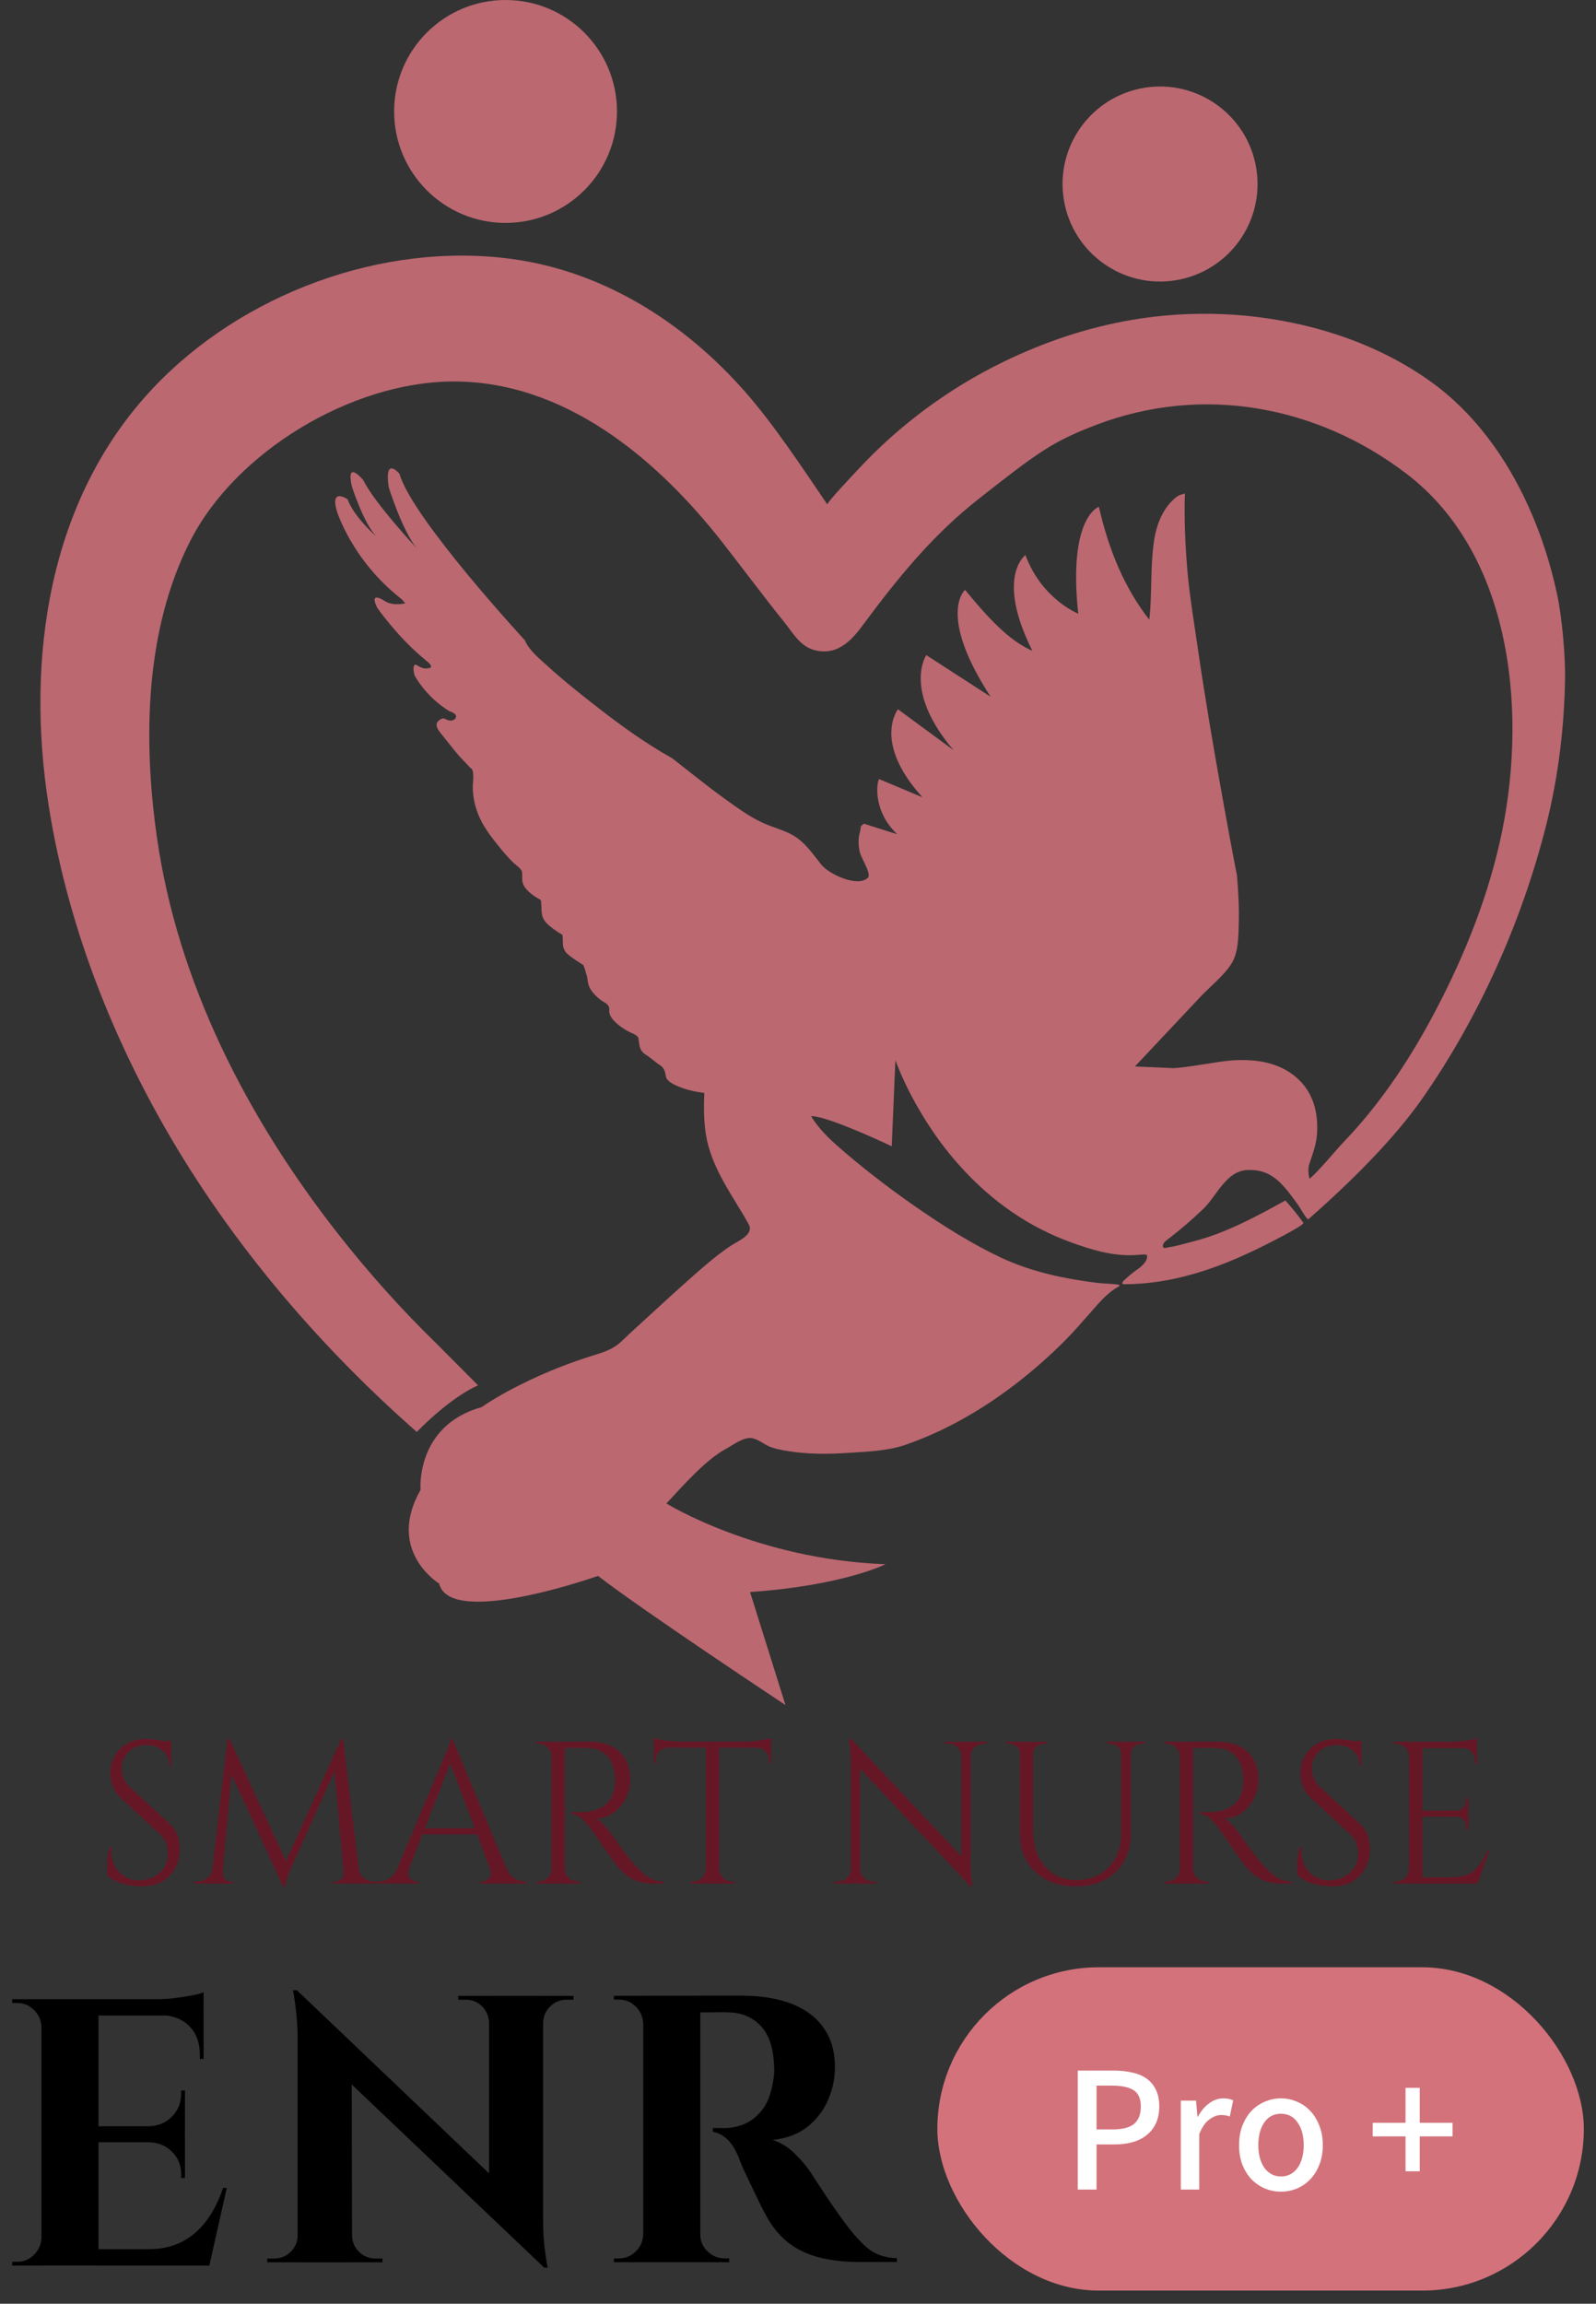 <svg width="79" height="114" viewBox="0 0 79 114" fill="none" xmlns="http://www.w3.org/2000/svg">
<rect x="0" y="0" width="79" height="114" fill="#333333" stroke="none"/>
<path d="M77.071 29.392C76.749 27.899 76.281 26.436 75.65 25.046C74.562 22.644 72.97 20.422 70.809 18.876C69.055 17.621 67.041 16.741 64.957 16.202C62.044 15.449 58.979 15.326 56.015 15.832C53.808 16.207 51.669 16.931 49.658 17.91C46.955 19.224 44.498 21.046 42.453 23.253C42.311 23.406 40.914 24.877 40.953 24.965C39.69 23.108 38.297 20.991 36.854 19.355C33.861 15.964 29.892 13.437 25.355 12.817C18.957 11.944 11.973 14.532 7.561 19.222C2.374 24.735 1.269 32.613 2.407 39.851C3.257 45.244 5.183 50.442 7.826 55.206C11.097 61.104 15.572 66.412 20.63 70.859C22.45 69.015 23.665 68.555 23.665 68.555L21.6 66.482C19.855 64.783 18.228 62.961 16.726 61.047C12.251 55.342 8.789 48.64 7.763 41.401C7.079 36.593 7.171 31.165 9.424 26.756C11.688 22.326 17.398 18.93 22.334 18.878C27.91 18.819 32.506 22.683 35.768 26.852C36.769 28.131 37.807 29.532 38.827 30.795C39.361 31.459 39.733 32.249 40.833 32.234C41.649 32.223 42.234 31.577 42.685 30.968C44.413 28.634 46.14 26.497 48.439 24.691C51.417 22.353 52.095 21.853 54.248 21.03C59.494 19.022 65.175 20.058 69.611 23.436C74.98 27.524 75.628 35.577 74.229 41.706C73.524 44.795 72.293 47.748 70.783 50.527C69.627 52.653 68.221 54.731 66.54 56.478C66.108 56.927 65.298 57.938 64.816 58.333C64.764 58.107 64.737 57.829 64.805 57.617C64.957 57.146 65.143 56.686 65.184 56.189C65.265 55.212 65.068 54.232 64.368 53.507C63.465 52.574 62.211 52.395 61 52.473C60.26 52.522 58.824 52.826 58.084 52.857L56.179 52.773C56.774 52.141 57.372 51.506 57.968 50.871C58.449 50.358 58.931 49.848 59.41 49.336C59.897 48.819 60.545 48.313 60.932 47.727C61.304 47.162 61.3 46.352 61.318 45.695C61.34 44.902 61.296 44.11 61.228 43.319C60.985 42.08 60.757 40.839 60.534 39.597C60.076 37.066 59.645 34.528 59.275 31.982C59.097 30.756 58.881 29.473 58.773 28.216C58.655 26.819 58.614 25.597 58.651 24.419C58.513 24.463 58.362 24.492 58.248 24.581C57.563 25.111 57.241 25.959 57.118 26.793C56.932 28.078 57.033 29.381 56.89 30.668C55.66 29.09 54.885 27.231 54.394 25.078C54.394 25.078 52.855 25.578 53.372 30.368C53.372 30.368 51.563 29.65 50.758 27.467C50.758 27.467 49.264 28.529 51.101 32.205C49.926 31.697 48.89 30.548 47.769 29.19C47.769 29.19 46.372 30.377 49.032 34.476L45.851 32.418C45.851 32.418 44.666 34.132 47.195 37.118L44.447 35.098C44.447 35.098 43.171 36.714 45.66 39.453L43.519 38.555C43.432 38.579 43.123 40.057 44.41 41.283L42.764 40.76C42.519 40.935 42.646 40.9 42.562 41.187C42.468 41.511 42.488 41.854 42.562 42.181C42.626 42.454 43.154 43.256 42.954 43.442C42.44 43.921 41.03 43.258 40.647 42.778C40.288 42.33 39.937 41.813 39.466 41.471C39.031 41.156 38.496 41.016 38.002 40.821C37.244 40.525 36.561 40.022 35.904 39.549C35.006 38.903 34.146 38.202 33.275 37.524C31.799 36.698 30.503 35.733 29.178 34.69C28.473 34.134 27.772 33.569 27.109 32.963C26.719 32.606 26.187 32.188 25.979 31.682C25.979 31.682 20.387 25.63 19.774 23.447C19.774 23.447 19.008 22.528 19.238 24.098C19.238 24.098 19.888 26.204 20.617 27.123C20.617 27.123 18.53 24.884 17.983 23.763C17.983 23.763 17.12 22.701 17.41 24.049C17.41 24.049 18.007 25.945 18.66 26.576C18.364 26.313 17.493 25.492 17.208 24.711C17.208 24.711 16.345 24.109 16.663 25.256C16.663 25.256 17.381 27.697 19.879 29.65L20.061 29.852C20.061 29.852 19.419 30.025 18.99 29.707C18.99 29.707 18.244 29.219 18.675 30.081C18.675 30.081 19.595 31.402 20.829 32.466L21.204 32.781C21.204 32.781 21.519 33.068 21.175 33.068C21.175 33.068 20.974 33.153 20.602 32.895C20.602 32.895 20.372 32.81 20.516 33.412C20.516 33.412 21.033 34.445 22.239 35.192C22.239 35.192 22.671 35.306 22.555 35.535C22.555 35.535 22.41 35.794 22.01 35.564C21.889 35.494 21.644 35.689 21.618 35.796C21.572 35.984 21.736 36.188 21.845 36.322C22.145 36.685 22.428 37.064 22.734 37.419L23.301 38.016C23.301 38.016 23.474 38.005 23.415 38.723C23.415 38.723 23.271 39.728 23.96 40.878C24.171 41.226 24.429 41.557 24.683 41.872C24.911 42.159 25.154 42.435 25.414 42.693C25.537 42.813 25.83 42.991 25.843 43.17C25.863 43.431 25.808 43.61 25.94 43.843C26.091 44.112 26.452 44.364 26.713 44.504C26.732 44.515 26.754 44.526 26.765 44.545C26.776 44.561 26.778 44.58 26.78 44.6C26.833 45.051 26.73 45.344 27.063 45.69C27.227 45.859 27.591 46.126 27.796 46.231C27.81 46.238 27.823 46.244 27.831 46.258C27.838 46.268 27.84 46.282 27.842 46.295C27.895 46.645 27.79 46.809 27.998 47.109C28.134 47.304 28.845 47.735 28.845 47.735C28.913 47.762 28.996 48.13 29.018 48.193C29.11 48.458 29.064 48.613 29.185 48.867C29.292 49.093 29.585 49.397 29.796 49.524C29.885 49.579 29.986 49.629 30.06 49.706C30.161 49.807 30.168 49.883 30.157 50.017C30.13 50.341 30.568 50.75 31.092 51.035C31.216 51.103 31.503 51.197 31.582 51.328C31.6 51.357 31.604 51.392 31.608 51.425C31.657 51.773 31.648 51.994 31.994 52.211C32.228 52.357 32.471 52.587 32.697 52.732C32.863 52.837 32.922 53.036 32.953 53.22C32.962 53.266 32.968 53.316 32.99 53.358C33.123 53.601 33.566 53.763 33.809 53.851C34.133 53.967 34.474 54.032 34.816 54.074C34.829 54.076 34.842 54.078 34.851 54.087C34.862 54.098 34.862 54.115 34.862 54.131C34.825 54.993 34.834 55.871 35.066 56.712C35.464 58.151 36.346 59.298 37.058 60.579C37.34 61.087 36.548 61.402 36.235 61.606C35.576 62.035 34.976 62.55 34.387 63.068C33.588 63.773 32.802 64.492 32.016 65.214C31.617 65.582 31.212 65.943 30.822 66.322C30.328 66.801 29.874 66.913 29.239 67.112C28.86 67.231 28.486 67.36 28.116 67.498C27.47 67.736 26.837 68.004 26.216 68.299C25.465 68.656 24.722 69.05 24.026 69.505C23.965 69.547 23.901 69.587 23.842 69.63C20.549 70.55 20.816 73.729 20.816 73.729C19.093 76.755 21.736 78.362 21.736 78.362C22.272 80.582 29.601 77.983 29.601 77.983C31.843 79.715 38.88 84.374 38.88 84.374L37.126 78.782C41.776 78.456 43.832 77.405 43.832 77.405C37.476 77.175 32.986 74.399 32.986 74.399C33.778 73.554 34.912 72.247 35.924 71.701C36.32 71.487 36.841 71.069 37.275 71.178C37.61 71.264 37.892 71.533 38.223 71.634C38.604 71.752 39 71.813 39.396 71.861C40.222 71.96 41.06 71.956 41.89 71.901C42.81 71.84 43.907 71.811 44.789 71.507C46.751 70.832 48.57 69.788 50.215 68.531C51.117 67.841 51.968 67.091 52.768 66.285C53.194 65.853 53.604 65.37 54.013 64.91C54.416 64.459 54.828 63.953 55.369 63.666C55.391 63.653 55.419 63.635 55.413 63.609C55.408 63.585 55.38 63.576 55.356 63.572C55.003 63.515 54.64 63.526 54.285 63.48C52.652 63.272 51.049 62.937 49.551 62.234C48.108 61.553 46.746 60.697 45.435 59.793C44.205 58.943 43.009 58.037 41.87 57.067C41.26 56.548 40.633 56.003 40.2 55.315L40.156 55.228C40.156 55.228 40.307 55.237 40.401 55.256C41.485 55.46 44.139 56.723 44.139 56.723L44.321 52.471H44.323C44.367 52.59 44.41 52.706 44.459 52.822C44.647 53.283 44.859 53.735 45.089 54.177C45.42 54.812 45.79 55.429 46.197 56.02C46.69 56.739 47.237 57.419 47.839 58.048C48.518 58.76 49.264 59.403 50.072 59.962C50.968 60.577 51.938 61.083 52.958 61.457C54.035 61.853 55.167 62.197 56.328 62.098C56.387 62.094 56.757 62.044 56.774 62.123C56.834 62.416 56.466 62.703 56.275 62.834C56.017 63.011 55.91 63.112 55.629 63.366C55.588 63.403 55.533 63.48 55.566 63.526C55.588 63.559 55.642 63.55 55.684 63.55C58.066 63.537 60.242 62.777 62.36 61.742C62.513 61.667 64.602 60.632 64.514 60.509C64.238 60.123 63.941 59.756 63.623 59.405C62.2 60.194 60.65 61.032 59.065 61.431C58.638 61.538 58.403 61.63 57.782 61.735C57.681 61.752 57.565 61.796 57.56 61.66C57.556 61.503 57.729 61.385 57.852 61.293C58.427 60.855 59.032 60.327 59.557 59.826C60.238 59.178 60.683 57.934 61.766 57.897C62.944 57.857 63.489 58.545 64.311 59.71C64.37 59.795 64.698 60.393 64.77 60.329C66.721 58.611 68.957 56.443 70.439 54.308C73.237 50.286 75.335 45.581 76.534 40.832C77.13 38.469 77.426 36.035 77.469 33.6C77.485 32.431 77.318 30.537 77.071 29.392Z" fill="#BB6871"/>
<path d="M25.024 11.031C28.07 11.031 30.54 8.561 30.54 5.515C30.54 2.469 28.07 0 25.024 0C21.978 0 19.509 2.469 19.509 5.515C19.509 8.561 21.978 11.031 25.024 11.031Z" fill="#BB6871"/>
<path d="M58.199 13.869C60.829 13.439 62.613 10.959 62.183 8.328C61.754 5.698 59.273 3.914 56.643 4.344C54.013 4.774 52.229 7.254 52.658 9.884C53.088 12.514 55.569 14.298 58.199 13.869Z" fill="#BB6871"/>
<path d="M7.218 86.052C7.325 86.052 7.44 86.059 7.565 86.072C7.689 86.085 7.809 86.105 7.926 86.126C8.044 86.15 8.151 86.172 8.247 86.196C8.343 86.22 8.419 86.244 8.471 86.27V87.382H8.382C8.382 87.061 8.271 86.809 8.051 86.626C7.831 86.442 7.562 86.351 7.249 86.351C6.88 86.351 6.584 86.466 6.357 86.698C6.13 86.928 6.017 87.197 6.017 87.504C6.017 87.63 6.045 87.779 6.102 87.951C6.159 88.121 6.263 88.28 6.418 88.426L8.393 90.25C8.594 90.438 8.726 90.638 8.794 90.852C8.862 91.066 8.894 91.273 8.894 91.473C8.894 92.027 8.726 92.478 8.389 92.827C8.051 93.176 7.595 93.348 7.02 93.348C6.858 93.348 6.671 93.33 6.453 93.298C6.235 93.265 6.026 93.206 5.821 93.123C5.616 93.04 5.448 92.931 5.315 92.799C5.296 92.692 5.285 92.559 5.285 92.397C5.285 92.236 5.298 92.068 5.324 91.892C5.35 91.715 5.387 91.554 5.435 91.406H5.524C5.492 91.746 5.535 92.044 5.655 92.297C5.775 92.552 5.952 92.744 6.181 92.873C6.412 93.003 6.673 93.062 6.967 93.047C7.336 93.027 7.65 92.899 7.916 92.661C8.182 92.424 8.312 92.105 8.312 91.704C8.312 91.51 8.28 91.336 8.212 91.179C8.144 91.022 8.049 90.887 7.922 90.773L5.997 88.99C5.797 88.803 5.657 88.598 5.577 88.374C5.496 88.149 5.457 87.942 5.457 87.748C5.457 87.467 5.524 87.197 5.657 86.937C5.79 86.676 5.991 86.464 6.255 86.301C6.518 86.137 6.841 86.054 7.222 86.054L7.218 86.052ZM8.471 86.153V86.364H7.709V86.153H8.471Z" fill="#661726"/>
<path d="M10.727 92.476V93.208H9.616V93.108H9.777C9.958 93.108 10.117 93.053 10.259 92.942C10.398 92.831 10.483 92.676 10.509 92.476H10.73H10.727ZM11.259 86.052H11.36L11.56 86.643L10.969 93.208H10.429L11.261 86.052H11.259ZM11.02 92.637V92.687C11.02 92.794 11.059 92.892 11.135 92.984C11.211 93.073 11.303 93.119 11.41 93.119H11.56V93.208H10.95V92.637H11.02ZM11.36 86.052L14.245 92.297L14.014 93.35L11.168 87.177L11.357 86.054L11.36 86.052ZM16.892 86.052L16.972 86.724L14.457 92.326C14.357 92.552 14.28 92.744 14.226 92.901C14.171 93.058 14.136 93.206 14.115 93.348H14.014L13.875 92.716L16.892 86.05V86.052ZM17.012 92.637H17.081V93.208H16.471V93.119H16.621C16.735 93.119 16.828 93.073 16.903 92.984C16.977 92.894 17.014 92.794 17.014 92.687V92.637H17.012ZM16.981 86.052L17.842 93.208H17.059L16.508 87.135L16.89 86.052H16.979H16.981ZM17.543 92.476H17.753C17.785 92.676 17.872 92.831 18.014 92.942C18.154 93.053 18.311 93.108 18.485 93.108H18.644V93.208H17.541V92.476H17.543Z" fill="#661726"/>
<path d="M20.238 92.476C20.192 92.609 20.183 92.722 20.218 92.816C20.251 92.91 20.307 92.982 20.384 93.032C20.46 93.082 20.538 93.106 20.619 93.106H20.708V93.206H18.694V93.106H18.784C18.939 93.106 19.095 93.058 19.259 92.96C19.422 92.864 19.558 92.7 19.664 92.474H20.235L20.238 92.476ZM22.393 86.052L22.483 86.754L19.967 93.178H19.366L21.931 87.083C22.005 86.915 22.066 86.772 22.116 86.652C22.167 86.532 22.21 86.414 22.247 86.301C22.284 86.187 22.302 86.105 22.302 86.05H22.391L22.393 86.052ZM23.806 90.473V90.773H20.669V90.473H23.806ZM22.393 86.052L25.36 93.147H24.508L22.193 87.003L22.393 86.05V86.052ZM24.257 92.476H25.079C25.179 92.703 25.312 92.866 25.48 92.962C25.648 93.06 25.807 93.108 25.962 93.108H26.042V93.208H23.786V93.108H23.876C24.002 93.108 24.115 93.053 24.216 92.942C24.316 92.831 24.329 92.676 24.255 92.476H24.257Z" fill="#661726"/>
<path d="M27.335 86.924H27.304C27.298 86.75 27.232 86.602 27.108 86.477C26.984 86.353 26.836 86.292 26.661 86.292H26.53V86.192H27.333V86.924H27.335ZM27.335 92.476V93.208H26.533V93.108H26.663C26.838 93.108 26.986 93.047 27.11 92.923C27.235 92.799 27.3 92.65 27.306 92.476H27.337H27.335ZM27.956 86.192V93.208H27.304V86.192H27.956ZM29.24 86.192C29.541 86.192 29.813 86.236 30.057 86.323C30.301 86.41 30.506 86.534 30.674 86.698C30.842 86.861 30.971 87.059 31.06 87.288C31.149 87.519 31.195 87.781 31.195 88.075C31.195 88.396 31.121 88.703 30.971 88.997C30.82 89.291 30.617 89.529 30.36 89.714C30.103 89.897 29.813 89.989 29.493 89.989C29.606 90.035 29.73 90.131 29.863 90.275C29.996 90.418 30.114 90.556 30.214 90.691C30.395 90.952 30.554 91.175 30.689 91.362C30.827 91.55 30.964 91.733 31.106 91.914C31.245 92.095 31.367 92.238 31.468 92.345C31.601 92.491 31.736 92.622 31.869 92.735C32.002 92.849 32.148 92.94 32.305 93.006C32.462 93.073 32.636 93.106 32.83 93.106V93.206H32.279C31.971 93.206 31.705 93.16 31.481 93.067C31.256 92.973 31.069 92.858 30.914 92.72C30.759 92.583 30.631 92.452 30.524 92.323C30.504 92.297 30.45 92.219 30.358 92.092C30.269 91.966 30.162 91.813 30.038 91.637C29.913 91.46 29.791 91.284 29.672 91.112C29.552 90.937 29.447 90.789 29.36 90.665C29.273 90.54 29.223 90.469 29.209 90.449C29.083 90.281 28.941 90.128 28.789 89.987C28.634 89.847 28.468 89.775 28.287 89.775V89.675C28.494 89.682 28.671 89.682 28.819 89.675C28.994 89.668 29.183 89.642 29.39 89.594C29.597 89.549 29.791 89.451 29.972 89.305C30.153 89.159 30.291 88.934 30.382 88.633C30.402 88.559 30.419 88.468 30.432 88.359C30.445 88.247 30.45 88.141 30.443 88.034C30.437 87.58 30.321 87.216 30.097 86.946C29.872 86.676 29.573 86.53 29.198 86.51C29.011 86.497 28.819 86.493 28.623 86.495C28.427 86.499 28.194 86.499 27.925 86.499C27.925 86.493 27.917 86.464 27.899 86.414C27.882 86.364 27.858 86.288 27.825 86.188H29.238L29.24 86.192ZM27.928 92.476H27.958C27.958 92.65 28.021 92.799 28.148 92.923C28.274 93.047 28.425 93.108 28.599 93.108H28.719V93.208H27.928V92.476Z" fill="#661726"/>
<path d="M32.366 86.002C32.433 86.028 32.534 86.057 32.671 86.083C32.808 86.109 32.961 86.133 33.126 86.153C33.294 86.172 33.447 86.183 33.589 86.183L32.366 86.294V86.004V86.002ZM38.168 86.183V86.484H32.366V86.183H38.168ZM33.057 86.453V86.484C32.889 86.49 32.749 86.552 32.636 86.665C32.523 86.778 32.466 86.92 32.466 87.085V87.255L32.366 87.266V86.456H33.057V86.453ZM34.971 92.476V93.208H34.168V93.108H34.299C34.474 93.108 34.622 93.047 34.746 92.923C34.87 92.799 34.936 92.65 34.942 92.476H34.973H34.971ZM35.592 86.222V93.208H34.94V86.222H35.592ZM35.561 92.476H35.592C35.598 92.65 35.664 92.799 35.788 92.923C35.912 93.047 36.06 93.108 36.235 93.108H36.365V93.208H35.563V92.476H35.561ZM38.166 86.002V86.292L36.943 86.181C37.089 86.181 37.246 86.17 37.41 86.15C37.573 86.131 37.726 86.107 37.865 86.081C38.005 86.055 38.105 86.028 38.166 86V86.002ZM38.166 86.453V87.264L38.066 87.253V87.083C38.066 86.915 38.007 86.776 37.891 86.663C37.774 86.549 37.636 86.488 37.475 86.482V86.451H38.166V86.453Z" fill="#661726"/>
<path d="M42.146 92.496V93.206H41.313V93.106H41.503C41.671 93.106 41.815 93.045 41.935 92.925C42.055 92.805 42.116 92.661 42.116 92.493H42.146V92.496ZM42.127 86.041L42.567 86.604L42.578 93.209H42.116V87.295C42.116 86.955 42.085 86.536 42.026 86.041H42.127ZM42.127 86.041L47.949 92.256L48.038 93.348L42.216 87.144L42.127 86.041ZM42.578 92.496C42.578 92.663 42.639 92.807 42.759 92.927C42.879 93.047 43.022 93.108 43.19 93.108H43.38V93.209H42.547V92.498H42.578V92.496ZM46.778 86.192H47.611V86.903H47.591C47.585 86.728 47.523 86.584 47.406 86.467C47.288 86.349 47.144 86.292 46.97 86.292H46.78V86.192H46.778ZM48.04 86.192V92.064C48.04 92.278 48.047 92.483 48.06 92.681C48.073 92.877 48.097 93.1 48.13 93.348H48.04L47.589 92.816V86.192H48.04ZM48.842 86.192V86.292H48.661C48.493 86.292 48.35 86.351 48.23 86.467C48.11 86.584 48.047 86.728 48.04 86.903H48.01V86.192H48.842Z" fill="#661726"/>
<path d="M50.516 86.192V86.793H50.486C50.486 86.647 50.433 86.525 50.331 86.432C50.228 86.338 50.102 86.292 49.956 86.292H49.795V86.192H50.516ZM51.137 86.192V90.602C51.137 91.083 51.227 91.506 51.403 91.874C51.58 92.243 51.831 92.528 52.151 92.731C52.471 92.934 52.842 93.036 53.263 93.036C53.709 93.036 54.102 92.94 54.435 92.746C54.769 92.552 55.03 92.284 55.218 91.94C55.405 91.595 55.499 91.192 55.499 90.732V86.192H55.97V90.732C55.97 91.253 55.859 91.709 55.634 92.101C55.41 92.491 55.094 92.799 54.686 93.019C54.278 93.239 53.803 93.35 53.263 93.35C52.722 93.35 52.223 93.241 51.804 93.025C51.386 92.81 51.063 92.504 50.832 92.114C50.601 91.724 50.486 91.269 50.486 90.745V86.194H51.137V86.192ZM51.828 86.192V86.292H51.667C51.521 86.292 51.395 86.338 51.292 86.432C51.19 86.525 51.137 86.645 51.137 86.793H51.118V86.192H51.831H51.828ZM55.527 86.192V86.793H55.497C55.497 86.647 55.444 86.525 55.342 86.432C55.24 86.338 55.113 86.292 54.967 86.292H54.806V86.192H55.527ZM56.661 86.192V86.292H56.499C56.353 86.292 56.227 86.338 56.125 86.432C56.02 86.525 55.97 86.645 55.97 86.793H55.95V86.192H56.661Z" fill="#661726"/>
<path d="M58.433 86.924H58.403C58.396 86.75 58.331 86.602 58.206 86.477C58.082 86.353 57.934 86.292 57.759 86.292H57.629V86.192H58.431V86.924H58.433ZM58.433 92.476V93.208H57.631V93.108H57.762C57.936 93.108 58.084 93.047 58.209 92.923C58.333 92.799 58.398 92.65 58.405 92.476H58.435H58.433ZM59.054 86.192V93.208H58.403V86.192H59.054ZM60.338 86.192C60.639 86.192 60.911 86.236 61.156 86.323C61.4 86.41 61.605 86.534 61.772 86.698C61.94 86.861 62.069 87.059 62.158 87.288C62.248 87.519 62.293 87.781 62.293 88.075C62.293 88.396 62.219 88.703 62.069 88.997C61.918 89.291 61.716 89.529 61.458 89.714C61.201 89.897 60.911 89.989 60.591 89.989C60.704 90.035 60.828 90.131 60.962 90.275C61.094 90.418 61.212 90.556 61.312 90.691C61.493 90.952 61.652 91.175 61.788 91.362C61.925 91.55 62.062 91.733 62.204 91.914C62.343 92.095 62.465 92.238 62.566 92.345C62.699 92.491 62.832 92.622 62.967 92.735C63.1 92.849 63.246 92.94 63.403 93.006C63.56 93.073 63.734 93.106 63.928 93.106V93.206H63.377C63.069 93.206 62.803 93.16 62.579 93.067C62.354 92.973 62.167 92.858 62.012 92.72C61.857 92.583 61.729 92.452 61.622 92.323C61.602 92.297 61.548 92.219 61.456 92.092C61.367 91.966 61.26 91.813 61.136 91.637C61.012 91.46 60.889 91.284 60.77 91.112C60.65 90.937 60.545 90.789 60.458 90.665C60.371 90.54 60.321 90.469 60.308 90.449C60.181 90.281 60.039 90.128 59.887 89.987C59.732 89.847 59.566 89.775 59.386 89.775V89.675C59.593 89.682 59.769 89.682 59.917 89.675C60.092 89.668 60.281 89.642 60.489 89.594C60.696 89.549 60.889 89.451 61.071 89.305C61.251 89.159 61.389 88.934 61.48 88.633C61.5 88.559 61.517 88.468 61.53 88.359C61.544 88.247 61.548 88.141 61.541 88.034C61.535 87.58 61.419 87.216 61.195 86.946C60.97 86.676 60.672 86.53 60.297 86.51C60.109 86.497 59.917 86.493 59.721 86.495C59.525 86.499 59.292 86.499 59.024 86.499C59.024 86.493 59.015 86.464 58.998 86.414C58.98 86.364 58.956 86.288 58.923 86.188H60.336L60.338 86.192ZM59.026 92.476H59.056C59.056 92.65 59.12 92.799 59.246 92.923C59.372 93.047 59.523 93.108 59.697 93.108H59.817V93.208H59.026V92.476Z" fill="#661726"/>
<path d="M66.13 86.052C66.237 86.052 66.352 86.059 66.476 86.072C66.6 86.085 66.72 86.105 66.838 86.126C66.956 86.15 67.063 86.172 67.159 86.196C67.257 86.22 67.331 86.244 67.385 86.27V87.382H67.296C67.296 87.061 67.185 86.809 66.965 86.626C66.744 86.442 66.476 86.351 66.162 86.351C65.794 86.351 65.498 86.466 65.271 86.698C65.044 86.928 64.931 87.197 64.931 87.504C64.931 87.63 64.959 87.779 65.016 87.951C65.073 88.121 65.177 88.28 65.332 88.426L67.307 90.25C67.507 90.438 67.64 90.638 67.708 90.852C67.775 91.066 67.808 91.273 67.808 91.473C67.808 92.027 67.638 92.478 67.302 92.827C66.965 93.173 66.509 93.348 65.933 93.348C65.774 93.348 65.585 93.33 65.367 93.298C65.149 93.265 64.94 93.206 64.735 93.123C64.53 93.04 64.362 92.931 64.229 92.799C64.209 92.692 64.198 92.559 64.198 92.397C64.198 92.236 64.212 92.068 64.238 91.892C64.264 91.715 64.301 91.554 64.349 91.406H64.438C64.406 91.746 64.447 92.044 64.569 92.297C64.689 92.552 64.865 92.744 65.094 92.873C65.325 93.003 65.587 93.062 65.881 93.047C66.25 93.027 66.564 92.899 66.827 92.661C67.091 92.424 67.224 92.105 67.224 91.704C67.224 91.51 67.191 91.336 67.124 91.179C67.056 91.022 66.96 90.887 66.834 90.773L64.909 88.99C64.709 88.803 64.569 88.598 64.488 88.374C64.408 88.149 64.368 87.942 64.368 87.748C64.368 87.467 64.436 87.197 64.569 86.937C64.702 86.676 64.9 86.464 65.164 86.301C65.428 86.137 65.751 86.054 66.132 86.054L66.13 86.052ZM67.383 86.153V86.364H66.622V86.153H67.383Z" fill="#661726"/>
<path d="M69.778 86.924H69.748C69.748 86.75 69.685 86.602 69.558 86.477C69.432 86.353 69.281 86.292 69.107 86.292H68.987L68.978 86.192H69.781V86.924H69.778ZM69.778 92.476V93.208H68.976V93.108H69.107C69.281 93.108 69.43 93.047 69.552 92.923C69.676 92.799 69.741 92.65 69.748 92.476H69.778ZM70.4 86.192V93.208H69.748V86.192H70.4ZM73.105 86.192V86.504H70.369V86.192H73.105ZM72.673 89.599V89.9H70.367V89.599H72.673ZM73.105 92.897V93.208H70.369V92.897H73.105ZM73.715 91.585L73.133 93.208H71.47L71.83 92.897C72.183 92.897 72.473 92.842 72.697 92.731C72.922 92.62 73.103 92.465 73.244 92.265C73.384 92.064 73.508 91.837 73.615 91.582H73.715V91.585ZM73.105 86.013V86.303L71.882 86.192C72.028 86.192 72.185 86.181 72.348 86.161C72.512 86.142 72.664 86.118 72.804 86.092C72.943 86.066 73.044 86.037 73.105 86.011V86.013ZM72.673 88.96V89.623H72.091V89.603C72.224 89.597 72.338 89.544 72.431 89.448C72.525 89.353 72.571 89.237 72.571 89.102V88.962H72.671L72.673 88.96ZM72.673 89.882V90.545H72.573V90.394C72.573 90.261 72.527 90.146 72.433 90.048C72.34 89.952 72.226 89.902 72.093 89.902V89.882H72.675H72.673ZM73.105 86.475V87.277H73.004V87.097C73.004 86.935 72.948 86.798 72.834 86.68C72.721 86.562 72.582 86.501 72.414 86.495V86.475H73.105Z" fill="#661726"/>
<path d="M2.108 100.302H2.052C2.039 99.975 1.917 99.696 1.683 99.465C1.45 99.232 1.171 99.116 0.846 99.116H0.602V98.929H2.108V100.304V100.302ZM2.108 110.736V112.112H0.602V111.924H0.846C1.173 111.924 1.452 111.809 1.683 111.575C1.917 111.344 2.039 111.063 2.052 110.738H2.108V110.736ZM4.877 98.927V112.109H2.052V98.927H4.877ZM10.075 98.927V99.737H4.82V98.927H10.075ZM9.153 105.217V106.008H4.822V105.217H9.153ZM9.851 111.301L10.302 112.112H4.822V111.301H9.851ZM11.226 108.269L10.361 112.112H6.668L7.346 111.301C7.974 111.301 8.526 111.179 9.003 110.935C9.48 110.69 9.888 110.337 10.228 109.88C10.568 109.422 10.836 108.886 11.039 108.269H11.226ZM9.156 103.447V105.254H7.366V105.217C7.83 105.204 8.214 105.045 8.515 104.738C8.816 104.43 8.966 104.051 8.966 103.598V103.447H9.153H9.156ZM9.156 105.971V107.778H8.968V107.608C8.968 107.157 8.818 106.78 8.517 106.479C8.216 106.178 7.832 106.022 7.368 106.008V105.971H9.158H9.156ZM10.078 98.589V99.136L7.78 98.929C8.057 98.929 8.349 98.909 8.656 98.872C8.964 98.835 9.249 98.791 9.513 98.739C9.777 98.689 9.964 98.639 10.078 98.589ZM10.078 99.681V101.884H9.89V101.658C9.89 101.08 9.718 100.616 9.371 100.265C9.027 99.914 8.558 99.731 7.968 99.718V99.681H10.078Z" fill="black"/>
<path d="M14.789 110.613V111.949H13.226V111.762H13.584C13.898 111.762 14.168 111.648 14.395 111.424C14.621 111.197 14.732 110.927 14.732 110.613H14.789ZM14.695 98.485L17.407 101.367L17.427 111.951H14.732V100.839C14.732 100.135 14.656 99.35 14.506 98.485H14.693H14.695ZM14.695 98.485L26.712 109.935L26.939 112.215L14.922 100.783L14.695 98.485ZM17.427 110.613C17.427 110.927 17.54 111.197 17.765 111.424C17.991 111.651 18.262 111.762 18.575 111.762H18.933V111.949H17.37V110.613H17.427ZM22.682 98.766H24.245V100.102H24.208C24.195 99.775 24.079 99.503 23.859 99.283C23.639 99.063 23.366 98.954 23.04 98.954H22.682V98.766ZM26.882 98.766V109.802C26.882 110.267 26.902 110.685 26.939 111.056C26.976 111.426 27.033 111.812 27.109 112.213H26.939L24.208 109.161V98.764H26.882V98.766ZM28.389 98.766V98.954H28.049C27.735 98.954 27.464 99.063 27.24 99.283C27.013 99.503 26.895 99.775 26.882 100.102H26.826V98.766H28.389Z" fill="black"/>
<path d="M31.895 100.135H31.838C31.825 99.808 31.703 99.529 31.472 99.298C31.238 99.065 30.959 98.949 30.633 98.949H30.388V98.762H31.895V100.137V100.135ZM31.895 110.57V111.945H30.388V111.757H30.633C30.959 111.757 31.238 111.642 31.472 111.409C31.705 111.178 31.827 110.896 31.838 110.572H31.895V110.57ZM34.663 98.76V111.943H31.838V98.76H34.663ZM36.847 98.76C37.411 98.76 37.965 98.823 38.504 98.947C39.044 99.074 39.524 99.274 39.944 99.549C40.365 99.826 40.701 100.19 40.951 100.641C41.202 101.092 41.328 101.652 41.328 102.317C41.328 102.845 41.219 103.37 40.999 103.889C40.779 104.41 40.444 104.856 39.992 105.225C39.541 105.595 38.957 105.818 38.24 105.894C38.641 106.02 39.009 106.245 39.341 106.572C39.674 106.899 39.947 107.226 40.16 107.551C40.173 107.577 40.245 107.688 40.376 107.888C40.507 108.089 40.67 108.337 40.866 108.632C41.06 108.926 41.265 109.225 41.479 109.525C41.693 109.826 41.886 110.09 42.063 110.317C42.34 110.655 42.59 110.929 42.817 111.136C43.044 111.343 43.282 111.494 43.532 111.587C43.783 111.681 44.073 111.736 44.398 111.747V111.934H42.551C41.873 111.934 41.259 111.871 40.705 111.747C40.151 111.62 39.663 111.417 39.236 111.134C38.809 110.851 38.438 110.465 38.124 109.977C38.024 109.826 37.913 109.634 37.795 109.403C37.675 109.17 37.553 108.924 37.429 108.66C37.303 108.396 37.181 108.141 37.063 107.897C36.943 107.653 36.84 107.431 36.751 107.228C36.664 107.027 36.601 106.87 36.564 106.757C36.4 106.356 36.208 106.055 35.99 105.853C35.77 105.652 35.535 105.532 35.284 105.495V105.308H35.868C36.208 105.308 36.537 105.238 36.858 105.101C37.178 104.963 37.464 104.737 37.715 104.423C37.965 104.109 38.142 103.675 38.242 103.124C38.266 103.01 38.29 102.879 38.307 102.729C38.327 102.579 38.329 102.409 38.316 102.221C38.279 101.317 38.052 100.656 37.638 100.233C37.224 99.812 36.71 99.597 36.095 99.584C35.918 99.571 35.729 99.568 35.522 99.575C35.315 99.582 35.127 99.584 34.957 99.584H34.608C34.608 99.571 34.593 99.499 34.56 99.368C34.53 99.235 34.482 99.032 34.419 98.755H36.849L36.847 98.76ZM34.606 110.57H34.663C34.663 110.896 34.783 111.175 35.02 111.407C35.258 111.64 35.541 111.755 35.868 111.755H36.095V111.943H34.606V110.567V110.57Z" fill="black"/>
<rect x="46.398" y="97.35" width="32" height="16" rx="8" fill="#D3727B"/>
<path d="M53.349 102.462V108.35H54.277V106.118H55.165C55.485 106.118 55.781 106.081 56.053 106.006C56.325 105.931 56.557 105.817 56.749 105.662C56.947 105.507 57.101 105.313 57.213 105.078C57.325 104.838 57.381 104.558 57.381 104.238C57.381 103.907 57.325 103.63 57.213 103.406C57.101 103.177 56.947 102.993 56.749 102.854C56.552 102.715 56.315 102.617 56.037 102.558C55.765 102.494 55.464 102.462 55.133 102.462H53.349ZM55.077 105.374H54.277V103.206H55.045C55.515 103.206 55.869 103.281 56.109 103.43C56.349 103.579 56.469 103.849 56.469 104.238C56.469 104.627 56.357 104.915 56.133 105.102C55.915 105.283 55.563 105.374 55.077 105.374ZM58.449 103.95V108.35H59.361V105.606C59.5 105.259 59.668 105.017 59.865 104.878C60.062 104.734 60.252 104.662 60.433 104.662C60.524 104.662 60.601 104.667 60.665 104.678C60.729 104.689 60.798 104.707 60.873 104.734L61.041 103.934C60.972 103.902 60.897 103.878 60.817 103.862C60.742 103.846 60.652 103.838 60.545 103.838C60.305 103.838 60.076 103.918 59.857 104.078C59.638 104.233 59.452 104.454 59.297 104.742H59.273L59.201 103.95H58.449ZM63.404 108.454C63.676 108.454 63.938 108.403 64.189 108.302C64.439 108.195 64.658 108.046 64.844 107.854C65.037 107.657 65.189 107.417 65.3 107.134C65.418 106.846 65.477 106.521 65.477 106.158C65.477 105.79 65.418 105.462 65.3 105.174C65.189 104.886 65.037 104.643 64.844 104.446C64.658 104.249 64.439 104.099 64.189 103.998C63.938 103.891 63.676 103.838 63.404 103.838C63.133 103.838 62.871 103.891 62.62 103.998C62.37 104.099 62.148 104.249 61.956 104.446C61.77 104.643 61.618 104.886 61.501 105.174C61.389 105.462 61.333 105.79 61.333 106.158C61.333 106.521 61.389 106.846 61.501 107.134C61.618 107.417 61.77 107.657 61.956 107.854C62.148 108.046 62.37 108.195 62.62 108.302C62.871 108.403 63.133 108.454 63.404 108.454ZM63.404 107.702C63.234 107.702 63.079 107.665 62.941 107.59C62.802 107.515 62.684 107.411 62.589 107.278C62.492 107.145 62.418 106.982 62.364 106.79C62.311 106.598 62.285 106.387 62.285 106.158C62.285 105.689 62.383 105.313 62.581 105.03C62.778 104.742 63.053 104.598 63.404 104.598C63.757 104.598 64.031 104.742 64.228 105.03C64.431 105.313 64.532 105.689 64.532 106.158C64.532 106.387 64.506 106.598 64.453 106.79C64.399 106.982 64.325 107.145 64.228 107.278C64.132 107.411 64.015 107.515 63.877 107.59C63.738 107.665 63.581 107.702 63.404 107.702ZM69.572 105.718V107.446H70.276V105.718H71.9V105.046H70.276V103.318H69.572V105.046H67.948V105.718H69.572Z" fill="white"/>
</svg>
